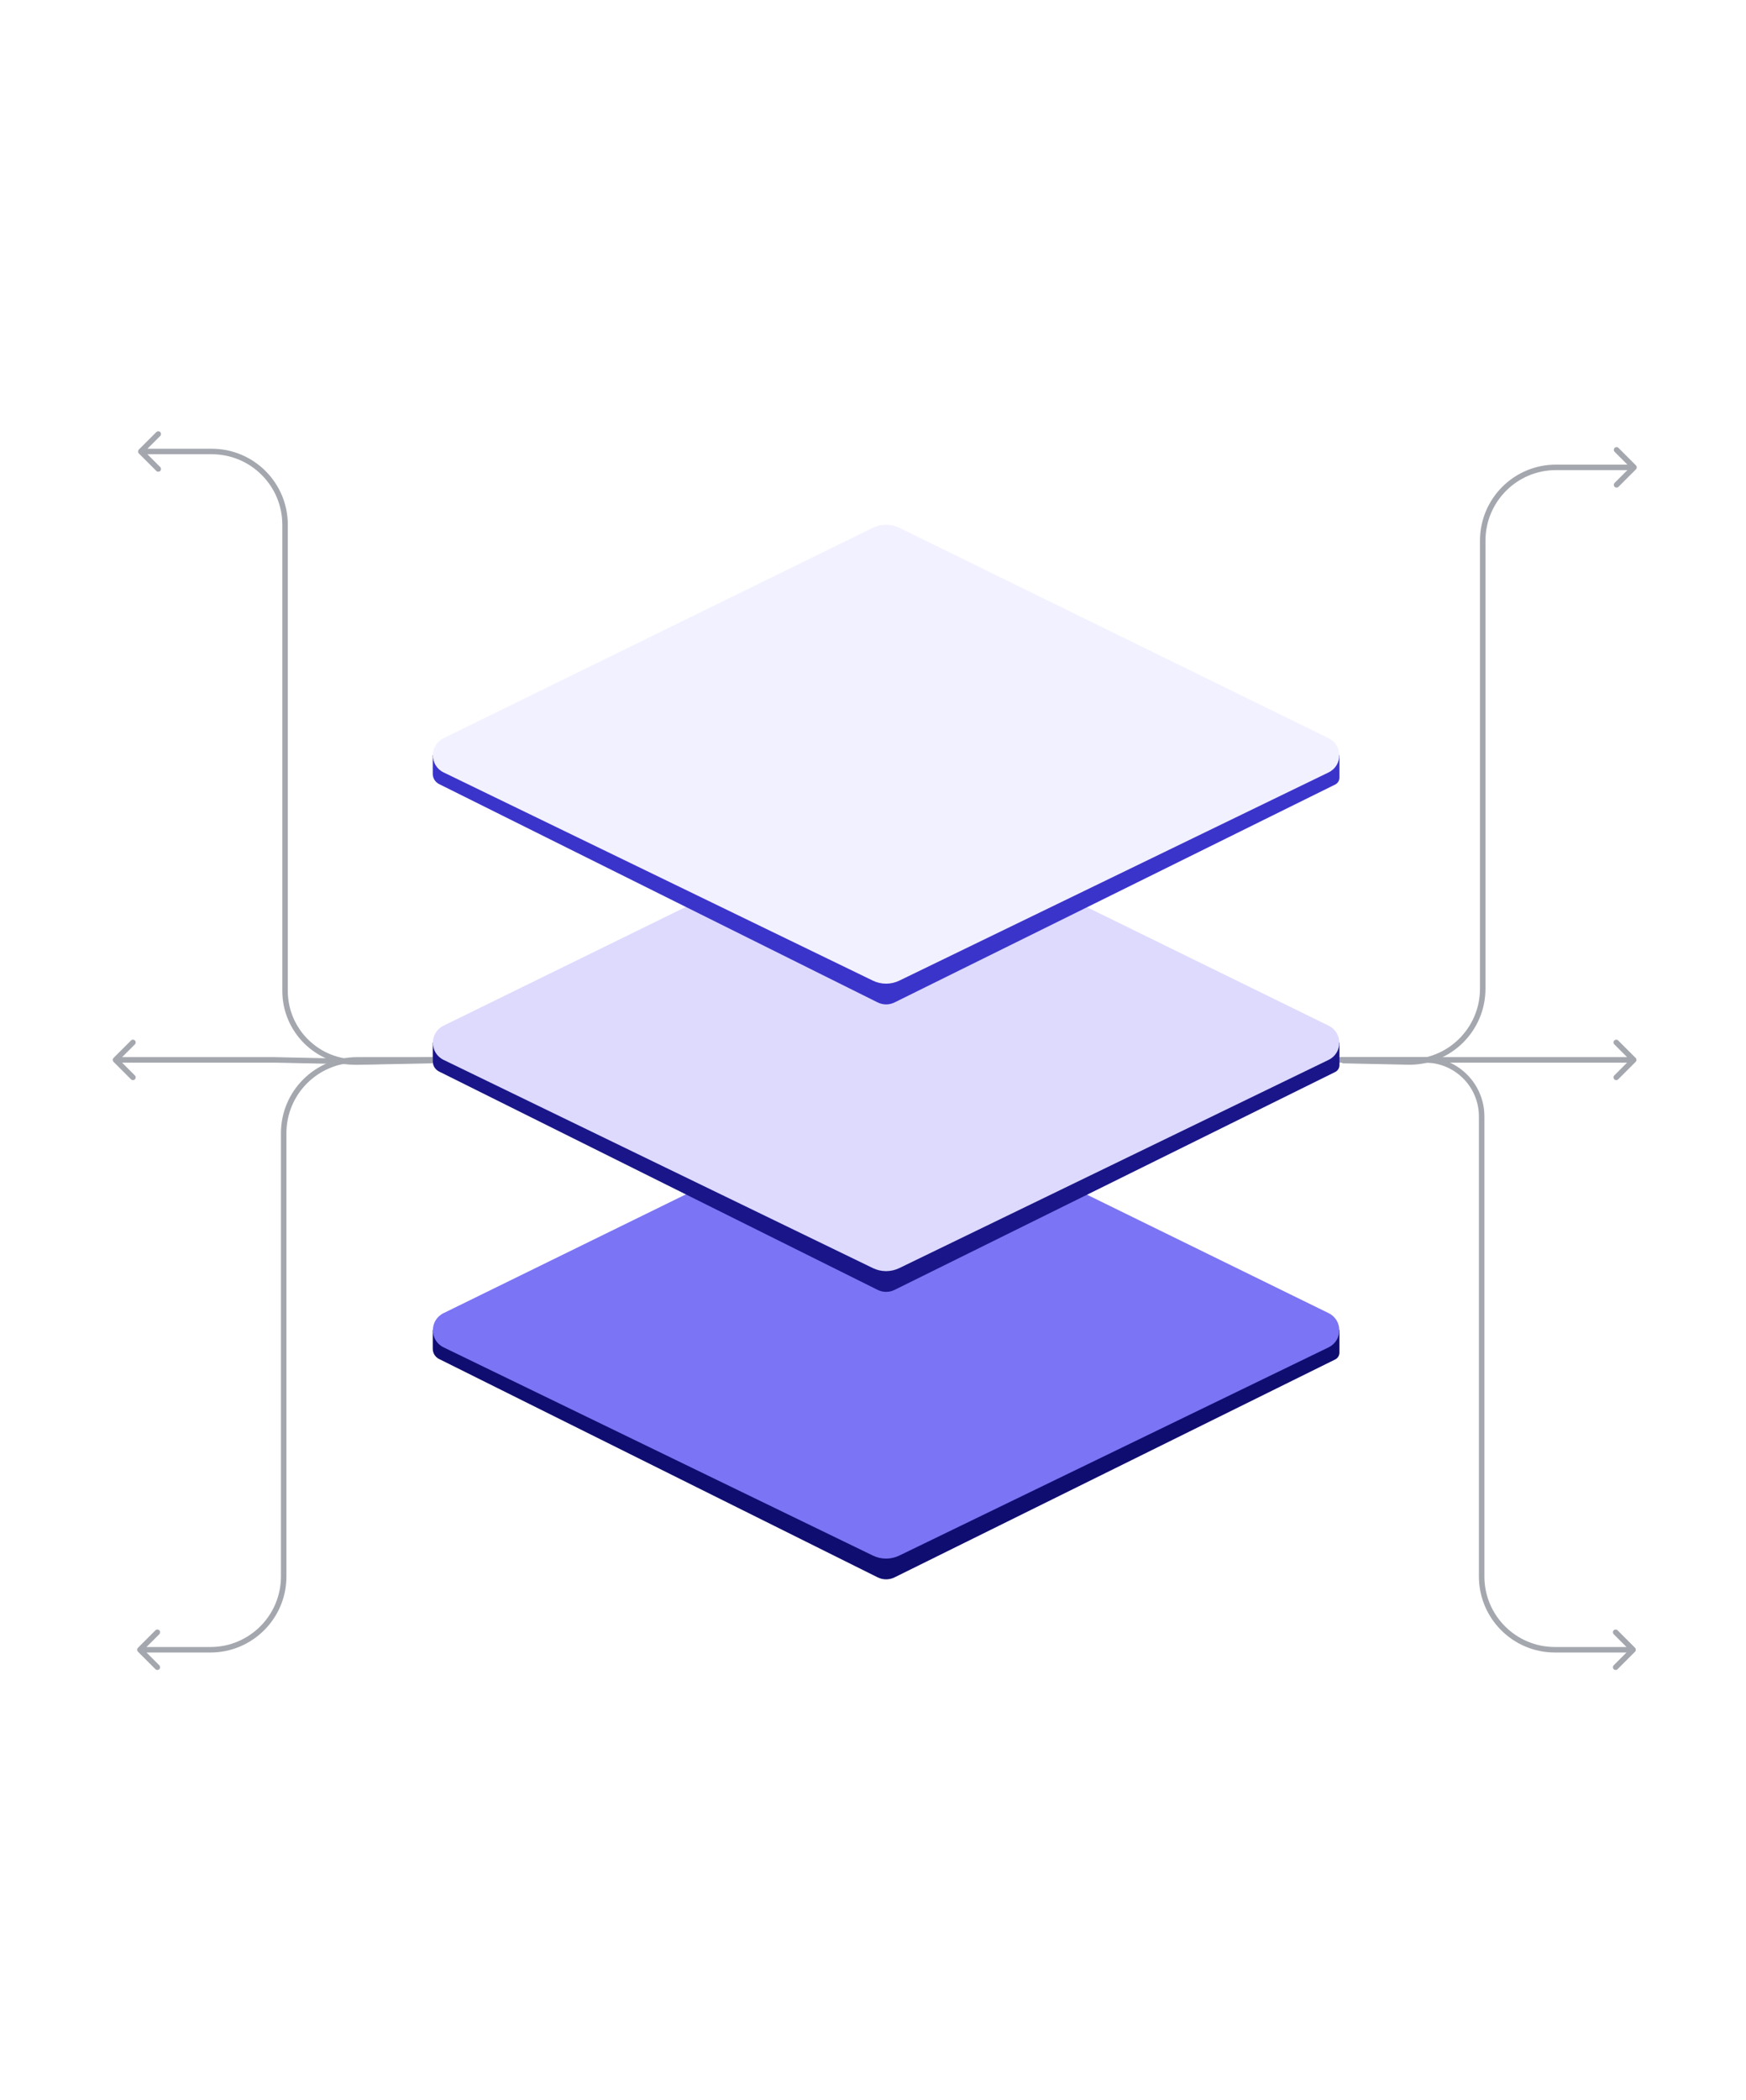 <svg width="499" height="600" viewBox="0 0 499 600" fill="none" xmlns="http://www.w3.org/2000/svg">
<path d="M467.555 132.975C467.862 133.282 467.862 133.779 467.555 134.086L462.559 139.082C462.252 139.389 461.755 139.389 461.448 139.082C461.142 138.776 461.142 138.278 461.448 137.972L465.89 133.531L461.448 129.089C461.142 128.783 461.142 128.285 461.448 127.979C461.755 127.672 462.252 127.672 462.559 127.979L467.555 132.975ZM402.377 303.419L402.36 304.204L402.377 303.419ZM383.641 303.021L383.658 302.236L402.393 302.634L402.377 303.419L402.36 304.204L383.624 303.806L383.641 303.021ZM423.757 282.487H422.972V154.467H423.757H424.543V282.487H423.757ZM444.694 133.531V132.745H467V133.531V134.316H444.694V133.531ZM423.757 154.467H422.972C422.972 142.47 432.697 132.745 444.694 132.745V133.531V134.316C433.565 134.316 424.543 143.338 424.543 154.467H423.757ZM402.377 303.419L402.393 302.634C413.687 302.874 422.972 293.784 422.972 282.487H423.757H424.543C424.543 294.664 414.534 304.463 402.36 304.204L402.377 303.419Z" fill="#A4A7AE"/>
<path d="M78.537 302.826L78.554 302.041C78.548 302.041 78.543 302.041 78.537 302.041V302.826ZM32.445 302.271C32.138 302.578 32.138 303.075 32.445 303.382L37.441 308.378C37.748 308.685 38.245 308.685 38.552 308.378C38.858 308.071 38.858 307.574 38.552 307.268L34.11 302.826L38.552 298.385C38.858 298.078 38.858 297.581 38.552 297.275C38.245 296.968 37.748 296.968 37.441 297.275L32.445 302.271ZM103.137 303.35L103.121 304.135C103.133 304.135 103.145 304.135 103.158 304.135L103.137 303.35ZM78.537 302.826V302.041H76.443V302.826V303.612H78.537V302.826ZM76.443 302.826V302.041H33V302.826V303.612H76.443V302.826ZM123.551 302.826L123.53 302.042L103.117 302.565L103.137 303.35L103.158 304.135L123.571 303.611L123.551 302.826ZM103.137 303.35L103.154 302.565L78.554 302.041L78.537 302.826L78.52 303.611L103.121 304.135L103.137 303.35Z" fill="#A4A7AE"/>
<path d="M467.465 302.271C467.771 302.578 467.771 303.075 467.465 303.382L462.468 308.378C462.162 308.685 461.665 308.685 461.358 308.378C461.051 308.071 461.051 307.574 461.358 307.268L465.799 302.826L461.358 298.385C461.051 298.078 461.051 297.581 461.358 297.275C461.665 296.968 462.162 296.968 462.468 297.275L467.465 302.271ZM383.164 302.826V302.041H408.287V302.826V303.612H383.164V302.826ZM408.287 302.826V302.041H423.466V302.826V303.612H408.287V302.826ZM423.466 302.826V302.041H466.91V302.826V303.612H423.466V302.826Z" fill="#A4A7AE"/>
<path d="M39.421 471.912C39.114 471.605 39.114 471.108 39.421 470.802L44.417 465.805C44.724 465.498 45.221 465.498 45.528 465.805C45.834 466.112 45.834 466.609 45.528 466.915L41.086 471.357L45.528 475.798C45.834 476.105 45.834 476.602 45.528 476.908C45.221 477.215 44.724 477.215 44.417 476.908L39.421 471.912ZM125.147 302.826V303.611H102.012V302.826V302.041H125.147V302.826ZM81.076 323.763H81.861V450.42H81.076H80.291V323.763H81.076ZM60.139 471.357V472.142H39.976V471.357V470.572H60.139V471.357ZM81.076 450.42H81.861C81.861 462.417 72.136 472.142 60.139 472.142V471.357V470.572C71.269 470.572 80.291 461.549 80.291 450.42H81.076ZM102.012 302.826V303.611C90.883 303.611 81.861 312.634 81.861 323.763H81.076H80.291C80.291 311.766 90.016 302.041 102.012 302.041V302.826Z" fill="#A4A7AE"/>
<path d="M467.293 471.912C467.6 471.605 467.6 471.108 467.293 470.802L462.297 465.805C461.99 465.498 461.493 465.498 461.187 465.805C460.88 466.112 460.88 466.609 461.187 466.915L465.628 471.357L461.187 475.798C460.88 476.105 460.88 476.602 461.187 476.908C461.493 477.215 461.99 477.215 462.297 476.908L467.293 471.912ZM407.285 303.611C407.718 303.611 408.07 303.26 408.07 302.826C408.07 302.393 407.718 302.041 407.285 302.041V303.611ZM423.452 318.993H422.667V450.42H423.452H424.237V318.993H423.452ZM444.389 471.357V472.142H466.738V471.357V470.572H444.389V471.357ZM377.037 302.826V303.611H407.285V302.826V302.041H377.037V302.826ZM423.452 450.42H422.667C422.667 462.417 432.392 472.142 444.389 472.142V471.357V470.572C433.259 470.572 424.237 461.549 424.237 450.42H423.452ZM423.452 318.993H424.237C424.237 309.631 416.647 302.041 407.285 302.041V302.826V303.611C415.78 303.611 422.667 310.498 422.667 318.993H423.452Z" fill="#A4A7AE"/>
<path d="M250.826 450.668L125.488 388.284C124.38 387.732 123.679 386.601 123.679 385.363V380.017L250.918 319.899C252.389 319.204 254.094 319.204 255.564 319.899L382.803 380.017V386.465C382.803 387.293 382.334 388.049 381.592 388.415L255.66 450.675C254.136 451.428 252.348 451.425 250.826 450.668Z" fill="#100D71"/>
<path d="M126.764 375.184L249.428 315.077C251.833 313.898 254.649 313.898 257.055 315.077L379.718 375.184C383.788 377.178 383.776 382.983 379.698 384.96L257.022 444.444C254.635 445.602 251.848 445.602 249.46 444.444L126.784 384.96C122.707 382.983 122.695 377.178 126.764 375.184Z" fill="#7B74F4"/>
<path d="M250.826 368.535L125.488 306.151C124.38 305.599 123.679 304.468 123.679 303.23V297.884L250.918 237.766C252.389 237.071 254.094 237.071 255.564 237.766L382.803 297.884V304.332C382.803 305.16 382.334 305.916 381.592 306.282L255.66 368.542C254.136 369.295 252.348 369.292 250.826 368.535Z" fill="#1A1689"/>
<path d="M126.764 293.051L249.428 232.944C251.833 231.766 254.649 231.766 257.055 232.944L379.718 293.051C383.788 295.045 383.776 300.85 379.698 302.827L257.022 362.311C254.635 363.469 251.848 363.469 249.46 362.311L126.784 302.827C122.707 300.85 122.695 295.045 126.764 293.051Z" fill="#DDDAFE"/>
<path d="M39.682 128.445C39.376 128.751 39.376 129.249 39.682 129.555L44.679 134.552C44.986 134.858 45.483 134.858 45.789 134.552C46.096 134.245 46.096 133.748 45.789 133.441L41.348 129L45.789 124.559C46.096 124.252 46.096 123.755 45.789 123.448C45.483 123.142 44.986 123.142 44.679 123.448L39.682 128.445ZM81.469 283.101H82.254V149.937H81.469H80.684V283.101H81.469ZM60.532 129V128.215H40.237V129V129.785H60.532V129ZM123.597 303.02L123.581 302.235L102.22 302.661L102.236 303.446L102.252 304.231L123.612 303.805L123.597 303.02ZM81.469 149.937H82.254C82.254 137.94 72.529 128.215 60.532 128.215V129V129.785C71.662 129.785 80.684 138.807 80.684 149.937H81.469ZM81.469 283.101H80.684C80.684 294.944 90.412 304.475 102.252 304.231L102.236 303.446L102.22 302.661C91.26 302.887 82.254 294.064 82.254 283.101H81.469Z" fill="#A4A7AE"/>
<path d="M250.826 286.402L125.488 224.018C124.38 223.466 123.679 222.335 123.679 221.097V215.751L250.918 155.633C252.389 154.938 254.094 154.938 255.564 155.633L382.803 215.751V222.199C382.803 223.027 382.334 223.783 381.592 224.149L255.66 286.409C254.136 287.162 252.348 287.16 250.826 286.402Z" fill="#3B34CB"/>
<path d="M126.764 210.918L249.428 150.811C251.833 149.632 254.649 149.632 257.055 150.811L379.718 210.918C383.788 212.912 383.776 218.717 379.698 220.694L257.022 280.178C254.635 281.336 251.848 281.336 249.46 280.178L126.784 220.694C122.707 218.717 122.695 212.912 126.764 210.918Z" fill="#F2F1FF"/>
</svg>
